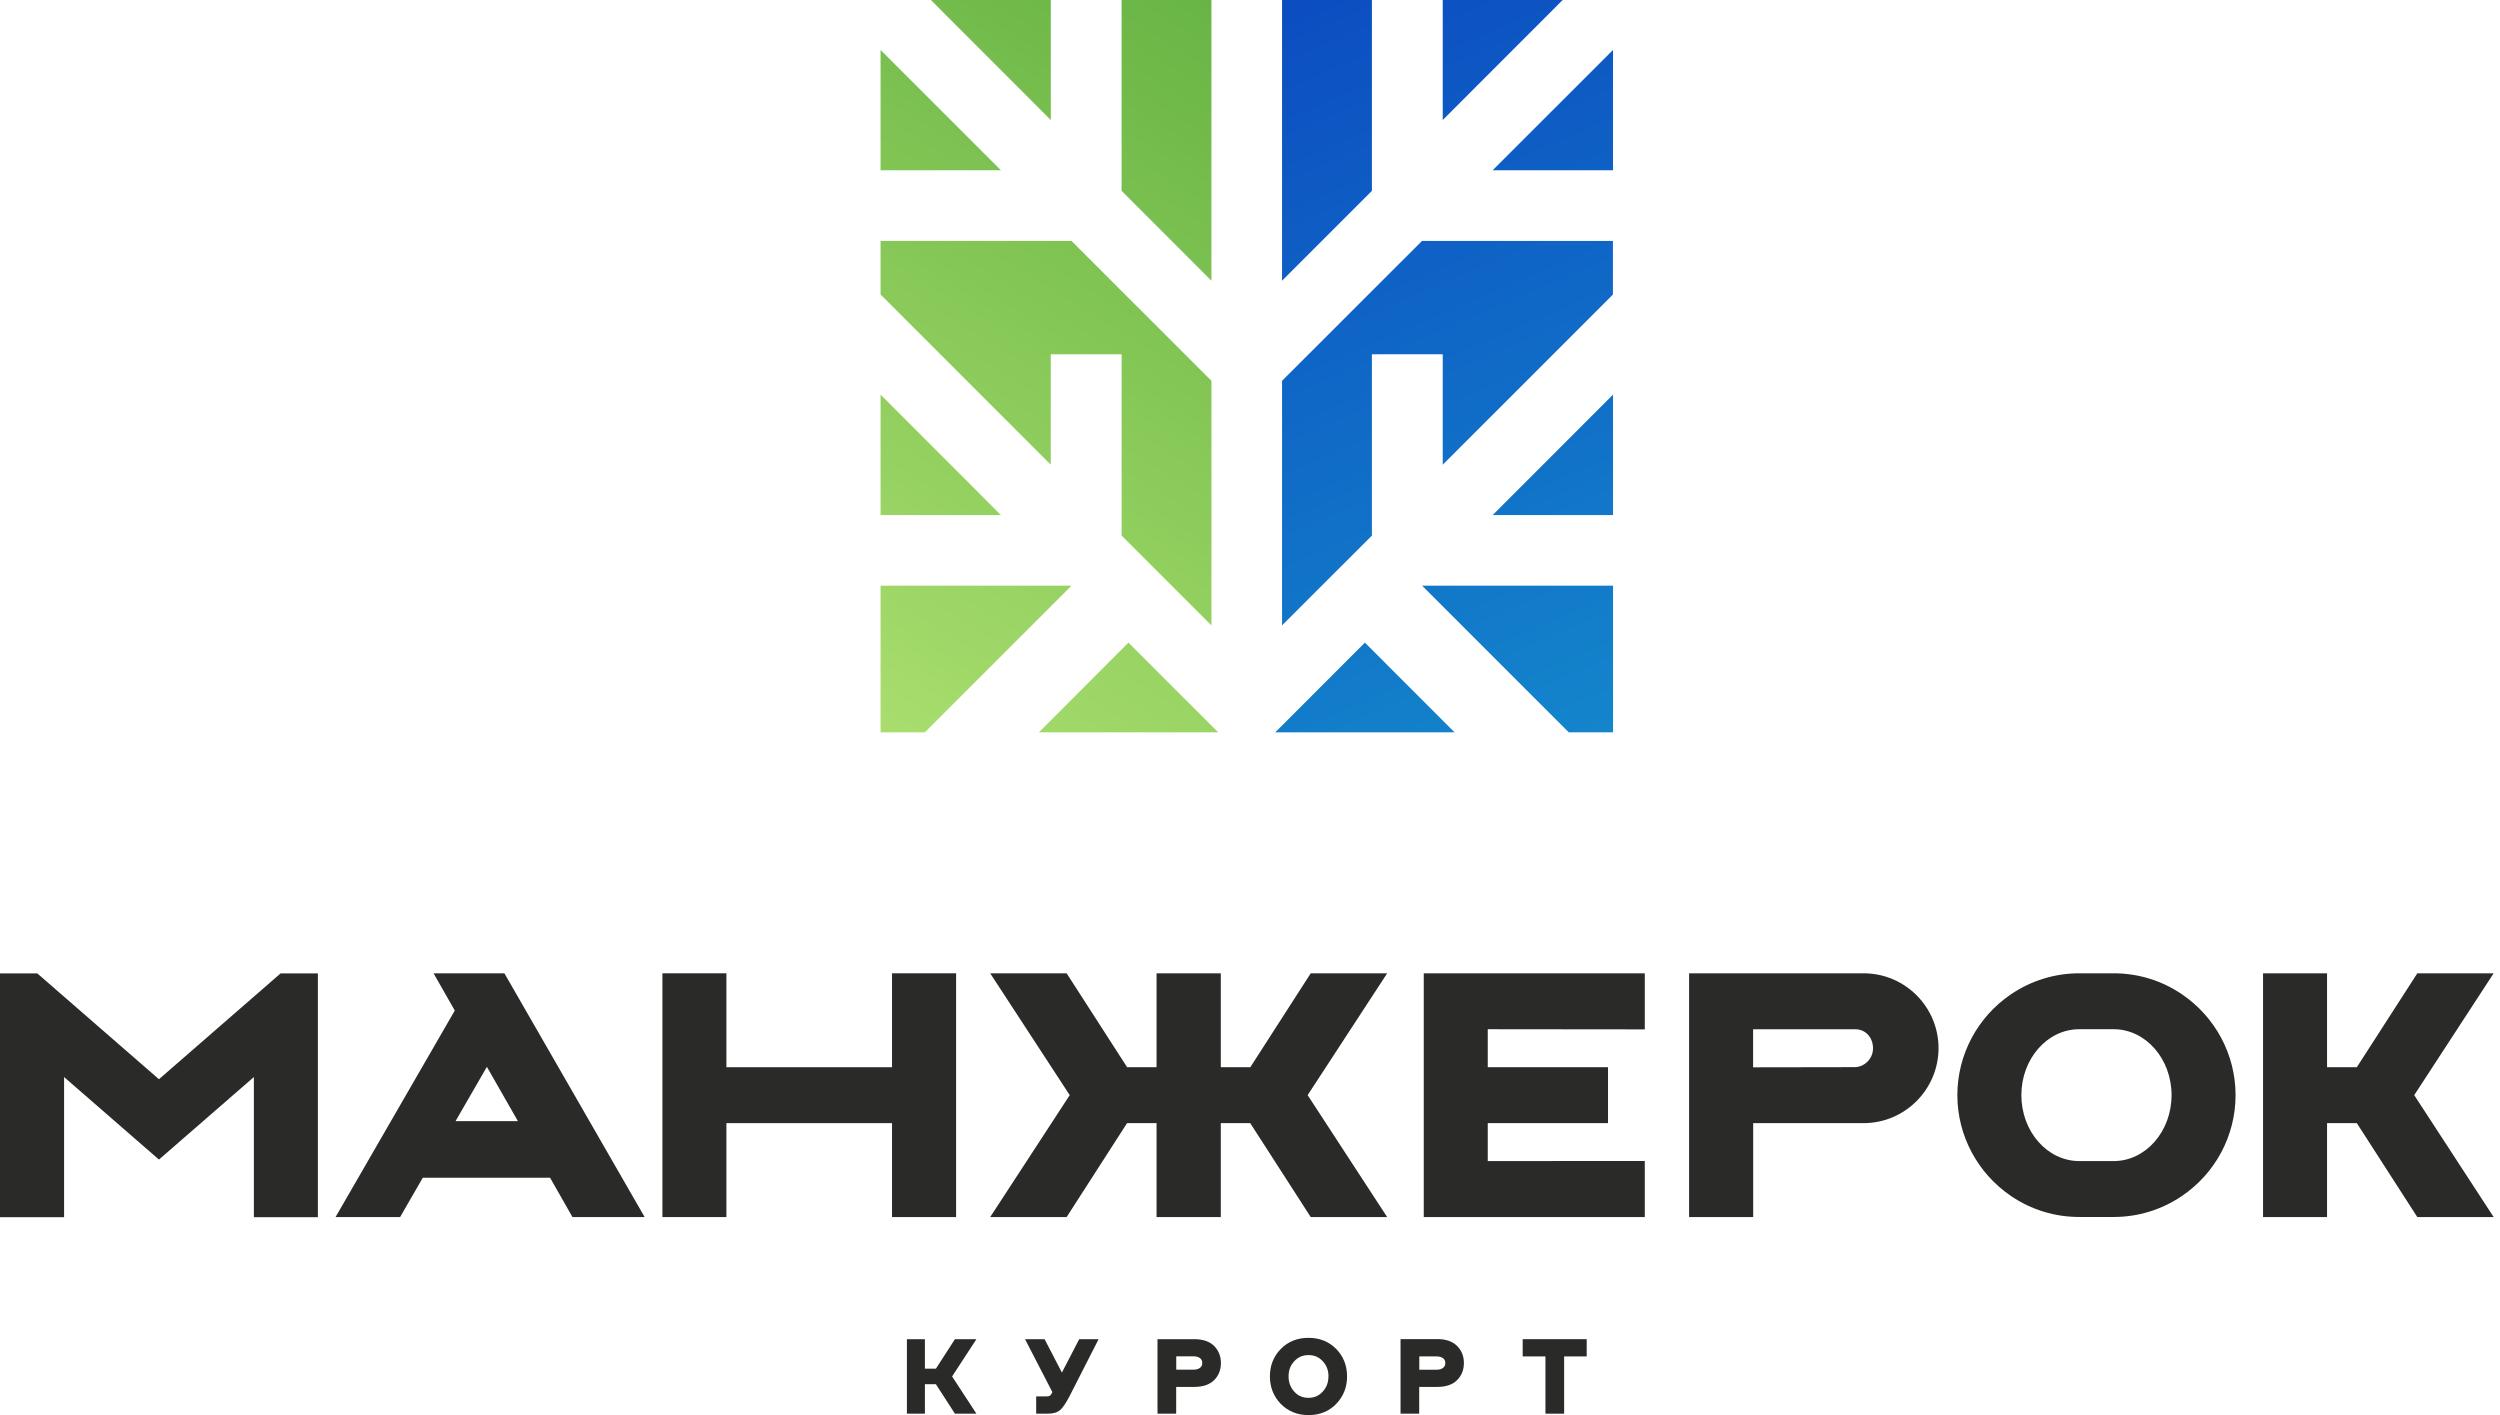 <svg width="106" height="60" viewBox="0 0 106 60" fill="none" xmlns="http://www.w3.org/2000/svg">
<path d="M51.364 0H47.555V8.092L51.364 11.902V0Z" fill="url(#paint0_linear_2986_2839)"/>
<path d="M44.554 0H39.469L44.554 5.089V0Z" fill="url(#paint1_linear_2986_2839)"/>
<path d="M37.336 2.117V7.219H42.439L37.336 2.117Z" fill="url(#paint2_linear_2986_2839)"/>
<path d="M44.552 15.022H47.556V22.708L51.365 26.517V16.146L45.432 10.216H37.336V12.488L44.552 19.704V15.022Z" fill="url(#paint3_linear_2986_2839)"/>
<path d="M47.849 27.253L47.846 27.249L44.047 31.051H47.849H51.652L47.849 27.249V27.253Z" fill="url(#paint4_linear_2986_2839)"/>
<path d="M37.336 16.732V21.839H42.439L37.336 16.732Z" fill="url(#paint5_linear_2986_2839)"/>
<path d="M37.336 24.832V31.051H39.212L45.432 24.832H37.336Z" fill="url(#paint6_linear_2986_2839)"/>
<path d="M61.172 0V5.089L66.257 0H61.172Z" fill="url(#paint7_linear_2986_2839)"/>
<path d="M58.169 0H54.359V11.902L58.169 8.092V0Z" fill="url(#paint8_linear_2986_2839)"/>
<path d="M63.289 7.219H68.392V2.117L63.289 7.219Z" fill="url(#paint9_linear_2986_2839)"/>
<path d="M54.359 16.146V26.517L58.169 22.708V15.022H61.172V19.704L68.388 12.488V10.216H60.293L54.359 16.146Z" fill="url(#paint10_linear_2986_2839)"/>
<path d="M57.873 27.253V27.249V27.253L57.869 27.249L54.07 31.051H57.873H61.675L57.873 27.249V27.253Z" fill="url(#paint11_linear_2986_2839)"/>
<path d="M68.392 21.839V16.732L63.289 21.839H68.392Z" fill="url(#paint12_linear_2986_2839)"/>
<path d="M66.516 31.051H68.393V24.832H60.297L66.516 31.051Z" fill="url(#paint13_linear_2986_2839)"/>
<path d="M92.505 42.151C91.65 41.572 90.653 41.268 89.622 41.268H88.159C87.127 41.268 86.13 41.575 85.275 42.151C83.844 43.119 82.992 44.72 82.992 46.434C82.992 48.148 83.847 49.749 85.275 50.717C86.13 51.296 87.127 51.6 88.159 51.6H89.622C90.653 51.6 91.65 51.293 92.505 50.717C93.936 49.749 94.788 48.148 94.788 46.434C94.788 44.72 93.933 43.116 92.505 42.151ZM92.074 46.434C92.074 47.975 90.975 49.229 89.622 49.229H88.159C86.805 49.229 85.706 47.975 85.706 46.434C85.706 44.893 86.805 43.639 88.159 43.639H89.622C90.975 43.639 92.074 44.893 92.074 46.434Z" fill="#2A2A29"/>
<path d="M37.822 45.25H30.8V41.268H28.086V51.604H30.8V47.621H37.822V51.604H40.539V41.268H37.822V45.25Z" fill="#2A2A29"/>
<path d="M55.575 41.268L53.013 45.25H51.762V41.268H49.038V45.25H47.79L45.225 41.268H41.984L45.356 46.434L41.984 51.604H45.225L47.787 47.621H49.038V51.604H51.762V47.621H53.01L55.575 51.604H58.816L55.444 46.434L58.816 41.268H55.575Z" fill="#2A2A29"/>
<path d="M105.731 41.268H102.494L99.929 45.25H98.667V41.268H95.953V51.604H98.667V47.621H99.929L102.494 51.604H105.731L102.363 46.434L105.731 41.268Z" fill="#2A2A29"/>
<path d="M60.367 51.604H69.739V49.226L63.081 49.229V47.621H68.18V45.25H63.081V43.639L69.739 43.646V41.268H60.367V51.604Z" fill="#2A2A29"/>
<path d="M18.382 41.268L19.283 42.847L14.227 51.604H16.965L17.926 49.936H23.323L24.273 51.604H27.333L21.386 41.268H18.379H18.382ZM19.315 47.536L20.644 45.233L21.959 47.536H19.315V47.536Z" fill="#2A2A29"/>
<path d="M79.013 41.268H71.617V51.604H74.335V47.621H79.017C80.763 47.621 82.19 46.197 82.194 44.444C82.194 42.692 80.77 41.268 79.017 41.268H79.013ZM74.331 45.25V43.642H78.688C79.123 43.653 79.416 44.01 79.416 44.448C79.416 44.865 79.095 45.208 78.688 45.247L74.331 45.254V45.25Z" fill="#2A2A29"/>
<path d="M11.898 41.271L6.739 45.759L1.58 41.271H0V51.608H2.717V45.667L6.739 49.166L10.764 45.667V51.608H13.478V41.271H11.898Z" fill="#2A2A29"/>
<path d="M45.023 58.194L44.291 56.781H43.461L44.62 59.025L44.606 59.056C44.578 59.116 44.549 59.155 44.517 59.176C44.486 59.198 44.436 59.208 44.369 59.208H43.934V59.94H44.419C44.659 59.94 44.839 59.887 44.959 59.777C45.072 59.678 45.2 59.484 45.352 59.191L46.581 56.781H45.758L45.026 58.194H45.023Z" fill="#2A2A29"/>
<path d="M50.64 56.781H49.078V59.94H49.87V58.805H50.64C51.001 58.805 51.283 58.71 51.478 58.519C51.672 58.328 51.767 58.081 51.767 57.791C51.767 57.501 51.668 57.261 51.478 57.067C51.283 56.876 51.004 56.781 50.64 56.781V56.781ZM50.976 57.791C50.976 57.88 50.947 57.943 50.884 57.993C50.817 58.046 50.721 58.074 50.601 58.074H49.873V57.508H50.601C50.725 57.508 50.824 57.537 50.887 57.59C50.947 57.639 50.976 57.703 50.976 57.791V57.791Z" fill="#2A2A29"/>
<path d="M55.48 56.724C55.006 56.724 54.611 56.883 54.303 57.198C53.996 57.512 53.844 57.904 53.844 58.36C53.844 58.816 53.999 59.208 54.303 59.523C54.611 59.837 55.006 60 55.48 60C55.953 60 56.353 59.841 56.657 59.523C56.961 59.208 57.116 58.816 57.116 58.36C57.116 57.904 56.961 57.509 56.657 57.198C56.349 56.883 55.953 56.724 55.48 56.724ZM56.325 58.36C56.325 58.618 56.247 58.827 56.081 59.007C55.918 59.184 55.724 59.268 55.48 59.268C55.236 59.268 55.038 59.184 54.879 59.007C54.717 58.83 54.635 58.618 54.635 58.36C54.635 58.102 54.713 57.89 54.879 57.714C55.042 57.54 55.236 57.456 55.48 57.456C55.724 57.456 55.922 57.54 56.084 57.714C56.247 57.89 56.328 58.102 56.328 58.36H56.325Z" fill="#2A2A29"/>
<path d="M60.945 56.78H59.383V59.94H60.174V58.805H60.945C61.305 58.805 61.588 58.71 61.779 58.519C61.973 58.328 62.069 58.084 62.069 57.791C62.069 57.498 61.969 57.258 61.779 57.067C61.588 56.876 61.305 56.777 60.945 56.777V56.78ZM61.281 57.791C61.281 57.879 61.252 57.943 61.189 57.996C61.121 58.049 61.026 58.077 60.906 58.077H60.178V57.512H60.906C61.033 57.512 61.129 57.54 61.192 57.593C61.252 57.643 61.281 57.706 61.281 57.795V57.791Z" fill="#2A2A29"/>
<path d="M64.562 56.781V57.512H65.527V59.94H66.319V57.512H67.276V56.781H64.562Z" fill="#2A2A29"/>
<path d="M40.386 58.335L41.4 56.781H40.489L39.683 58.032H39.216V56.781H38.453V59.94H39.216V58.689H39.679L39.694 58.71L40.489 59.94H41.4L40.368 58.36L40.386 58.335Z" fill="#2A2A29"/>
<defs>
<linearGradient id="paint0_linear_2986_2839" x1="32.614" y1="33.324" x2="52.827" y2="0.477" gradientUnits="userSpaceOnUse">
<stop stop-color="#B1E373"/>
<stop offset="1" stop-color="#67B444"/>
</linearGradient>
<linearGradient id="paint1_linear_2986_2839" x1="25.694" y1="29.062" x2="45.904" y2="-3.781" gradientUnits="userSpaceOnUse">
<stop stop-color="#B1E373"/>
<stop offset="1" stop-color="#67B444"/>
</linearGradient>
<linearGradient id="paint2_linear_2986_2839" x1="25.102" y1="28.698" x2="45.312" y2="-4.145" gradientUnits="userSpaceOnUse">
<stop stop-color="#B1E373"/>
<stop offset="1" stop-color="#67B444"/>
</linearGradient>
<linearGradient id="paint3_linear_2986_2839" x1="34.452" y1="34.451" x2="54.662" y2="1.608" gradientUnits="userSpaceOnUse">
<stop stop-color="#B1E373"/>
<stop offset="1" stop-color="#67B444"/>
</linearGradient>
<linearGradient id="paint4_linear_2986_2839" x1="42.651" y1="39.501" x2="62.861" y2="6.658" gradientUnits="userSpaceOnUse">
<stop stop-color="#B1E373"/>
<stop offset="1" stop-color="#67B444"/>
</linearGradient>
<linearGradient id="paint5_linear_2986_2839" x1="31.625" y1="32.712" x2="51.839" y2="-0.131" gradientUnits="userSpaceOnUse">
<stop stop-color="#B1E373"/>
<stop offset="1" stop-color="#67B444"/>
</linearGradient>
<linearGradient id="paint6_linear_2986_2839" x1="35.187" y1="34.903" x2="55.397" y2="2.06" gradientUnits="userSpaceOnUse">
<stop stop-color="#B1E373"/>
<stop offset="1" stop-color="#67B444"/>
</linearGradient>
<linearGradient id="paint7_linear_2986_2839" x1="75.371" y1="29.715" x2="61.433" y2="-2.774" gradientUnits="userSpaceOnUse">
<stop stop-color="#1488CC"/>
<stop offset="1" stop-color="#0C4DC1"/>
</linearGradient>
<linearGradient id="paint8_linear_2986_2839" x1="67.844" y1="32.945" x2="53.907" y2="0.452" gradientUnits="userSpaceOnUse">
<stop stop-color="#1488CC"/>
<stop offset="1" stop-color="#0C4DC1"/>
</linearGradient>
<linearGradient id="paint9_linear_2986_2839" x1="76.396" y1="29.277" x2="62.459" y2="-3.212" gradientUnits="userSpaceOnUse">
<stop stop-color="#1488CC"/>
<stop offset="1" stop-color="#0C4DC1"/>
</linearGradient>
<linearGradient id="paint10_linear_2986_2839" x1="67.66" y1="33.023" x2="53.723" y2="0.534" gradientUnits="userSpaceOnUse">
<stop stop-color="#1488CC"/>
<stop offset="1" stop-color="#0C4DC1"/>
</linearGradient>
<linearGradient id="paint11_linear_2986_2839" x1="60.109" y1="36.264" x2="46.169" y2="3.774" gradientUnits="userSpaceOnUse">
<stop stop-color="#1488CC"/>
<stop offset="1" stop-color="#0C4DC1"/>
</linearGradient>
<linearGradient id="paint12_linear_2986_2839" x1="71.099" y1="31.55" x2="57.161" y2="-0.94" gradientUnits="userSpaceOnUse">
<stop stop-color="#1488CC"/>
<stop offset="1" stop-color="#0C4DC1"/>
</linearGradient>
<linearGradient id="paint13_linear_2986_2839" x1="67.827" y1="32.952" x2="53.89" y2="0.463" gradientUnits="userSpaceOnUse">
<stop stop-color="#1488CC"/>
<stop offset="1" stop-color="#0C4DC1"/>
</linearGradient>
</defs>
</svg>
